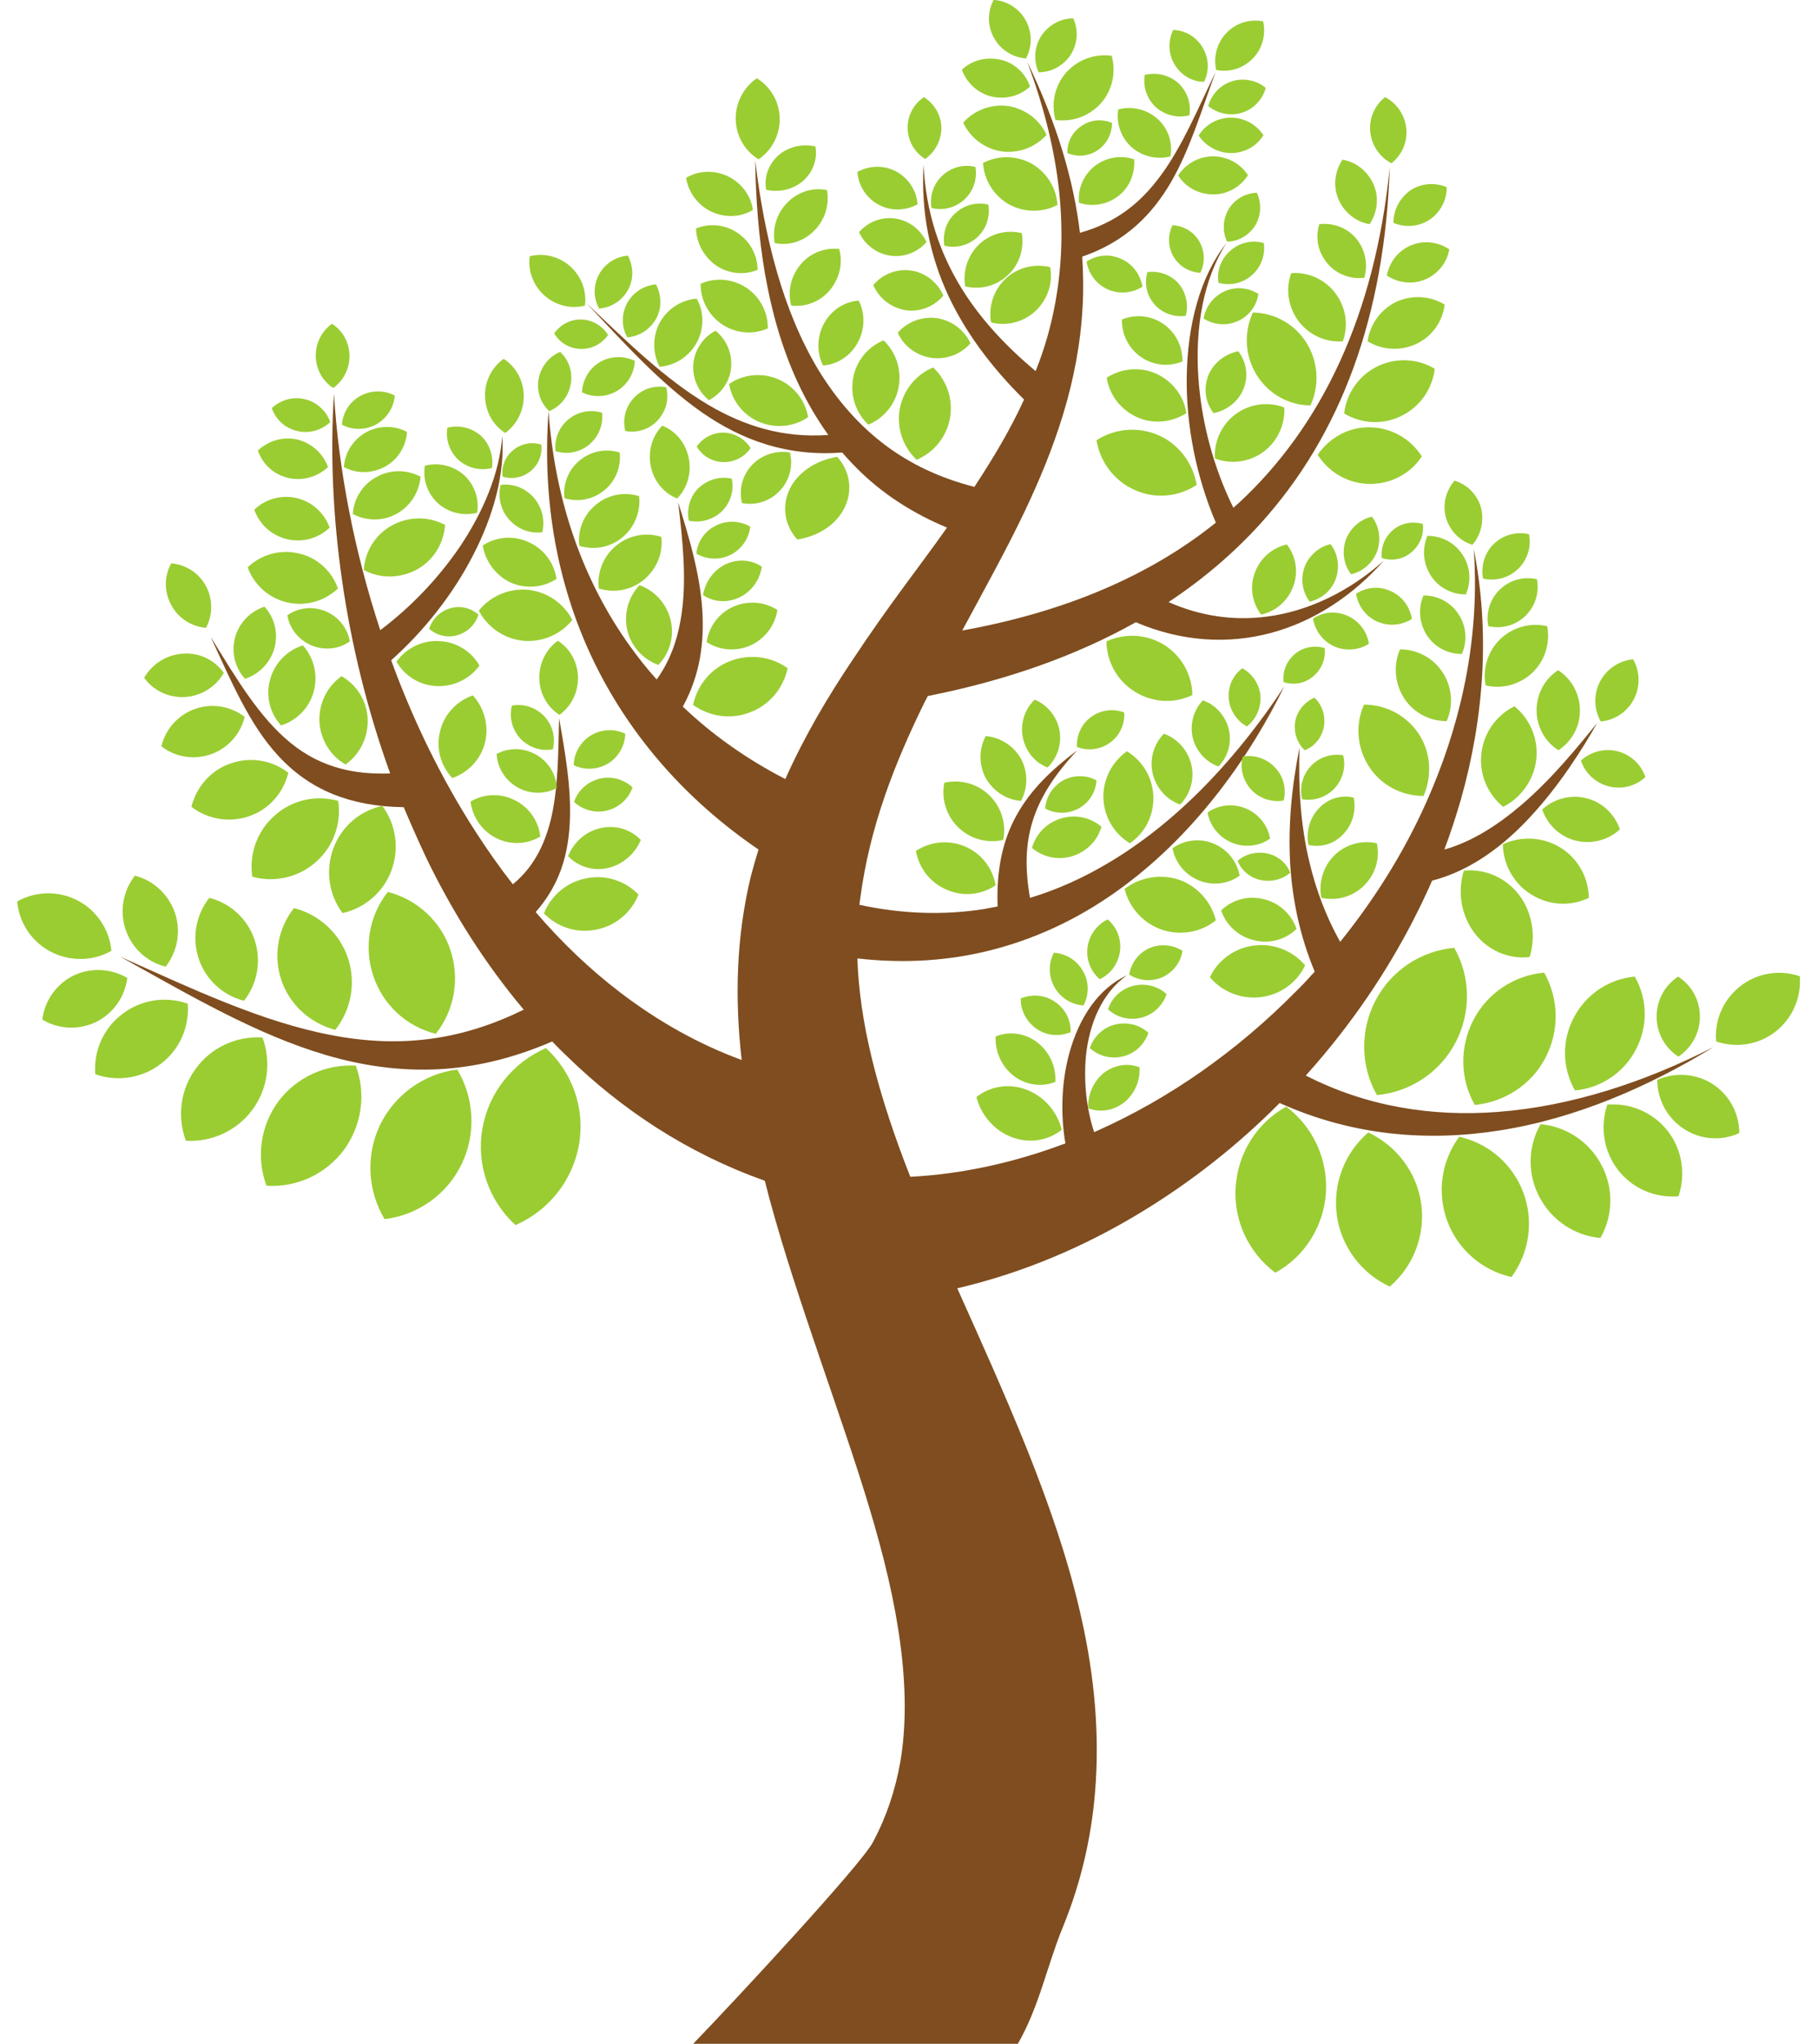 <?xml version="1.0" encoding="utf-8"?>
<!-- Generator: Adobe Illustrator 27.1.1, SVG Export Plug-In . SVG Version: 6.00 Build 0)  -->
<svg version="1.1"
	 id="svg2" xmlns:dc="http://purl.org/dc/elements/1.1/" xmlns:inkscape="http://www.inkscape.org/namespaces/inkscape" xmlns:cc="http://creativecommons.org/ns#" xmlns:sodipodi="http://sodipodi.sourceforge.net/DTD/sodipodi-0.dtd" xmlns:rdf="http://www.w3.org/1999/02/22-rdf-syntax-ns#" xmlns:svg="http://www.w3.org/2000/svg"
	 xmlns="http://www.w3.org/2000/svg" xmlns:xlink="http://www.w3.org/1999/xlink" x="0px" y="0px" viewBox="0 0 549.8 617.7"
	 style="enable-background:new 0 0 549.8 617.7;" xml:space="preserve">
<style type="text/css">
	.st0{fill:#7F4D1F;}
	.st1{fill:#9ACD32;}
</style>
<sodipodi:namedview  bordercolor="#666666" borderopacity="1.0" id="base" inkscape:current-layer="layer1" inkscape:cx="372.04724" inkscape:cy="526.1811" inkscape:document-units="px" inkscape:pageopacity="0.0" inkscape:pageshadow="2" inkscape:window-height="968" inkscape:window-maximized="1" inkscape:window-width="1280" inkscape:window-x="-4" inkscape:window-y="-4" inkscape:zoom="0.72883651" pagecolor="#ffffff" showgrid="false" showguides="false">
	</sodipodi:namedview>
<defs>
	
		<inkscape:path-effect  cusp_linecap_type="round" effect="powerstroke" end_linecap_type="zerowidth" id="path-effect6525" interpolator_beta="0.2" interpolator_type="Linear" is_visible="true" linejoin_type="round" miter_limit="4" offset_points="0,6.357" sort_points="true" start_linecap_type="zerowidth">
		</inkscape:path-effect>
	
		<inkscape:path-effect  cusp_linecap_type="round" effect="powerstroke" end_linecap_type="zerowidth" id="path-effect6521" interpolator_beta="0.2" interpolator_type="Linear" is_visible="true" linejoin_type="round" miter_limit="4" offset_points="0.011,7.255" sort_points="true" start_linecap_type="zerowidth">
		</inkscape:path-effect>
	
		<inkscape:path-effect  cusp_linecap_type="round" effect="powerstroke" end_linecap_type="zerowidth" id="path-effect6516" interpolator_beta="0.2" interpolator_type="Linear" is_visible="true" linejoin_type="round" miter_limit="4" offset_points="0,6.568" sort_points="true" start_linecap_type="zerowidth">
		</inkscape:path-effect>
	
		<inkscape:path-effect  cusp_linecap_type="round" effect="powerstroke" end_linecap_type="zerowidth" id="path-effect6512" interpolator_beta="0.2" interpolator_type="Linear" is_visible="true" linejoin_type="round" miter_limit="4" offset_points="0,-7.564" sort_points="true" start_linecap_type="zerowidth">
		</inkscape:path-effect>
	
		<inkscape:path-effect  cusp_linecap_type="round" effect="powerstroke" end_linecap_type="zerowidth" id="path-effect5985" interpolator_beta="0.2" interpolator_type="Linear" is_visible="true" linejoin_type="round" miter_limit="4" offset_points="0,5.471" sort_points="true" start_linecap_type="zerowidth">
		</inkscape:path-effect>
	
		<inkscape:path-effect  cusp_linecap_type="round" effect="powerstroke" end_linecap_type="zerowidth" id="path-effect3478" interpolator_beta="0.2" interpolator_type="Linear" is_visible="true" linejoin_type="round" miter_limit="4" offset_points="0,5.907" sort_points="true" start_linecap_type="zerowidth">
		</inkscape:path-effect>
	
		<inkscape:path-effect  cusp_linecap_type="round" effect="powerstroke" end_linecap_type="zerowidth" id="path-effect3474" interpolator_beta="0.2" interpolator_type="Linear" is_visible="true" linejoin_type="round" miter_limit="4" offset_points="0,-6.778" sort_points="true" start_linecap_type="zerowidth">
		</inkscape:path-effect>
	
		<inkscape:path-effect  cusp_linecap_type="round" effect="powerstroke" end_linecap_type="zerowidth" id="path-effect3470" interpolator_beta="0.2" interpolator_type="Linear" is_visible="true" linejoin_type="round" miter_limit="4" offset_points="0,5.471" sort_points="true" start_linecap_type="zerowidth">
		</inkscape:path-effect>
	
		<inkscape:path-effect  cusp_linecap_type="round" effect="powerstroke" end_linecap_type="zerowidth" id="path-effect3466" interpolator_beta="0.2" interpolator_type="Linear" is_visible="true" linejoin_type="round" miter_limit="4" offset_points="0,-7.379" sort_points="true" start_linecap_type="zerowidth">
		</inkscape:path-effect>
	
		<inkscape:path-effect  cusp_linecap_type="round" effect="powerstroke" end_linecap_type="zerowidth" id="path-effect3462" interpolator_beta="0.2" interpolator_type="Linear" is_visible="true" linejoin_type="round" miter_limit="4" offset_points="0.021,-6.367" sort_points="true" start_linecap_type="zerowidth">
		</inkscape:path-effect>
	
		<inkscape:path-effect  cusp_linecap_type="round" effect="powerstroke" end_linecap_type="zerowidth" id="path-effect3458" interpolator_beta="0.2" interpolator_type="Linear" is_visible="true" linejoin_type="round" miter_limit="4" offset_points="0.005,-3.678" sort_points="true" start_linecap_type="zerowidth">
		</inkscape:path-effect>
	
		<inkscape:path-effect  cusp_linecap_type="round" effect="powerstroke" end_linecap_type="zerowidth" id="path-effect3454" interpolator_beta="0.2" interpolator_type="Linear" is_visible="true" linejoin_type="round" miter_limit="4" offset_points="0,4.583" sort_points="true" start_linecap_type="zerowidth">
		</inkscape:path-effect>
	
		<inkscape:path-effect  cusp_linecap_type="round" effect="powerstroke" end_linecap_type="zerowidth" id="path-effect3450" interpolator_beta="0.2" interpolator_type="Linear" is_visible="true" linejoin_type="round" miter_limit="4" offset_points="0.012,5.744" sort_points="true" start_linecap_type="zerowidth">
		</inkscape:path-effect>
	
		<inkscape:path-effect  cusp_linecap_type="round" effect="powerstroke" end_linecap_type="zerowidth" id="path-effect3446" interpolator_beta="0.2" interpolator_type="Linear" is_visible="true" linejoin_type="round" miter_limit="4" offset_points="0,-4.375" sort_points="true" start_linecap_type="zerowidth">
		</inkscape:path-effect>
	
		<inkscape:path-effect  cusp_linecap_type="round" effect="powerstroke" end_linecap_type="zerowidth" id="path-effect3442" interpolator_beta="0.2" interpolator_type="Linear" is_visible="true" linejoin_type="round" miter_limit="4" offset_points="0,7.795" sort_points="true" start_linecap_type="zerowidth">
		</inkscape:path-effect>
	
		<inkscape:path-effect  cusp_linecap_type="round" effect="powerstroke" end_linecap_type="zerowidth" id="path-effect3438" interpolator_beta="0.2" interpolator_type="Linear" is_visible="true" linejoin_type="round" miter_limit="4" offset_points="0,7.066" sort_points="true" start_linecap_type="zerowidth">
		</inkscape:path-effect>
	
		<inkscape:path-effect  cusp_linecap_type="round" effect="powerstroke" end_linecap_type="zerowidth" id="path-effect3434" interpolator_beta="0.2" interpolator_type="Linear" is_visible="true" linejoin_type="round" miter_limit="4" offset_points="0,14.854" sort_points="true" start_linecap_type="zerowidth">
		</inkscape:path-effect>
	
		<inkscape:path-effect  cusp_linecap_type="round" effect="powerstroke" end_linecap_type="zerowidth" id="path-effect3430" interpolator_beta="0.2" interpolator_type="Linear" is_visible="true" linejoin_type="round" miter_limit="4" offset_points="0,-10.509" sort_points="true" start_linecap_type="zerowidth">
		</inkscape:path-effect>
	
		<inkscape:path-effect  cusp_linecap_type="round" effect="powerstroke" end_linecap_type="zerowidth" id="path-effect3426" interpolator_beta="0.2" interpolator_type="Linear" is_visible="true" linejoin_type="round" miter_limit="4" offset_points="0,-9.122" sort_points="true" start_linecap_type="zerowidth">
		</inkscape:path-effect>
	
		<inkscape:path-effect  cusp_linecap_type="round" effect="powerstroke" end_linecap_type="zerowidth" id="path-effect3422" interpolator_beta="0.2" interpolator_type="Linear" is_visible="true" linejoin_type="round" miter_limit="4" offset_points="0,11.359" sort_points="true" start_linecap_type="zerowidth">
		</inkscape:path-effect>
	
		<inkscape:path-effect  cusp_linecap_type="round" effect="powerstroke" end_linecap_type="zerowidth" id="path-effect3418" interpolator_beta="0.2" interpolator_type="Linear" is_visible="true" linejoin_type="round" miter_limit="4" offset_points="0.011,20.783" sort_points="true" start_linecap_type="zerowidth">
		</inkscape:path-effect>
	
		<inkscape:path-effect  cusp_linecap_type="round" effect="powerstroke" end_linecap_type="zerowidth" id="path-effect3414" interpolator_beta="0.2" interpolator_type="Linear" is_visible="true" linejoin_type="round" miter_limit="4" offset_points="0,-23.166" sort_points="true" start_linecap_type="zerowidth">
		</inkscape:path-effect>
	
		<inkscape:path-effect  cusp_linecap_type="round" effect="powerstroke" end_linecap_type="zerowidth" id="path-effect3410" interpolator_beta="0.2" interpolator_type="Linear" is_visible="true" linejoin_type="round" miter_limit="4" offset_points="0.047,41.512" sort_points="true" start_linecap_type="zerowidth">
		</inkscape:path-effect>
	
		<inkscape:path-effect  cusp_linecap_type="round" effect="powerstroke" end_linecap_type="zerowidth" id="path-effect3406" interpolator_beta="0.2" interpolator_type="Linear" is_visible="true" linejoin_type="round" miter_limit="4" offset_points="0,5.907" sort_points="true" start_linecap_type="zerowidth">
		</inkscape:path-effect>
	
		<inkscape:path-effect  cusp_linecap_type="round" effect="powerstroke" end_linecap_type="zerowidth" id="path-effect3402" interpolator_beta="0.2" interpolator_type="Linear" is_visible="true" linejoin_type="round" miter_limit="4" offset_points="0,-6.778" sort_points="true" start_linecap_type="zerowidth">
		</inkscape:path-effect>
	
		<inkscape:path-effect  cusp_linecap_type="round" effect="powerstroke" end_linecap_type="zerowidth" id="path-effect3398" interpolator_beta="0.2" interpolator_type="Linear" is_visible="true" linejoin_type="round" miter_limit="4" offset_points="0,5.471" sort_points="true" start_linecap_type="zerowidth">
		</inkscape:path-effect>
	
		<inkscape:path-effect  cusp_linecap_type="round" effect="powerstroke" end_linecap_type="zerowidth" id="path-effect3394" interpolator_beta="0.2" interpolator_type="Linear" is_visible="true" linejoin_type="round" miter_limit="4" offset_points="0,-7.379" sort_points="true" start_linecap_type="zerowidth">
		</inkscape:path-effect>
	
		<inkscape:path-effect  cusp_linecap_type="round" effect="powerstroke" end_linecap_type="zerowidth" id="path-effect3390" interpolator_beta="0.2" interpolator_type="Linear" is_visible="true" linejoin_type="round" miter_limit="4" offset_points="0.021,-6.367" sort_points="true" start_linecap_type="zerowidth">
		</inkscape:path-effect>
	
		<inkscape:path-effect  cusp_linecap_type="round" effect="powerstroke" end_linecap_type="zerowidth" id="path-effect3386" interpolator_beta="0.2" interpolator_type="Linear" is_visible="true" linejoin_type="round" miter_limit="4" offset_points="0.005,-3.678" sort_points="true" start_linecap_type="zerowidth">
		</inkscape:path-effect>
	
		<inkscape:path-effect  cusp_linecap_type="round" effect="powerstroke" end_linecap_type="zerowidth" id="path-effect3382" interpolator_beta="0.2" interpolator_type="Linear" is_visible="true" linejoin_type="round" miter_limit="4" offset_points="0,4.583" sort_points="true" start_linecap_type="zerowidth">
		</inkscape:path-effect>
	
		<inkscape:path-effect  cusp_linecap_type="round" effect="powerstroke" end_linecap_type="zerowidth" id="path-effect3378" interpolator_beta="0.2" interpolator_type="Linear" is_visible="true" linejoin_type="round" miter_limit="4" offset_points="0.012,5.744" sort_points="true" start_linecap_type="zerowidth">
		</inkscape:path-effect>
	
		<inkscape:path-effect  cusp_linecap_type="round" effect="powerstroke" end_linecap_type="zerowidth" id="path-effect3374" interpolator_beta="0.2" interpolator_type="Linear" is_visible="true" linejoin_type="round" miter_limit="4" offset_points="0,-4.375" sort_points="true" start_linecap_type="zerowidth">
		</inkscape:path-effect>
	
		<inkscape:path-effect  cusp_linecap_type="round" effect="powerstroke" end_linecap_type="zerowidth" id="path-effect3370" interpolator_beta="0.2" interpolator_type="Linear" is_visible="true" linejoin_type="round" miter_limit="4" offset_points="0,7.795" sort_points="true" start_linecap_type="zerowidth">
		</inkscape:path-effect>
	
		<inkscape:path-effect  cusp_linecap_type="round" effect="powerstroke" end_linecap_type="zerowidth" id="path-effect3366" interpolator_beta="0.2" interpolator_type="Linear" is_visible="true" linejoin_type="round" miter_limit="4" offset_points="0,7.066" sort_points="true" start_linecap_type="zerowidth">
		</inkscape:path-effect>
	
		<inkscape:path-effect  cusp_linecap_type="round" effect="powerstroke" end_linecap_type="zerowidth" id="path-effect3362" interpolator_beta="0.2" interpolator_type="Linear" is_visible="true" linejoin_type="round" miter_limit="4" offset_points="0,14.854" sort_points="true" start_linecap_type="zerowidth">
		</inkscape:path-effect>
	
		<inkscape:path-effect  cusp_linecap_type="round" effect="powerstroke" end_linecap_type="zerowidth" id="path-effect3358" interpolator_beta="0.2" interpolator_type="Linear" is_visible="true" linejoin_type="round" miter_limit="4" offset_points="0,-10.509" sort_points="true" start_linecap_type="zerowidth">
		</inkscape:path-effect>
	
		<inkscape:path-effect  cusp_linecap_type="round" effect="powerstroke" end_linecap_type="zerowidth" id="path-effect3354" interpolator_beta="0.2" interpolator_type="Linear" is_visible="true" linejoin_type="round" miter_limit="4" offset_points="0,-9.122" sort_points="true" start_linecap_type="zerowidth">
		</inkscape:path-effect>
	
		<inkscape:path-effect  cusp_linecap_type="round" effect="powerstroke" end_linecap_type="zerowidth" id="path-effect3350" interpolator_beta="0.2" interpolator_type="Linear" is_visible="true" linejoin_type="round" miter_limit="4" offset_points="0,11.359" sort_points="true" start_linecap_type="zerowidth">
		</inkscape:path-effect>
	
		<inkscape:path-effect  cusp_linecap_type="round" effect="powerstroke" end_linecap_type="zerowidth" id="path-effect3346" interpolator_beta="0.2" interpolator_type="Linear" is_visible="true" linejoin_type="round" miter_limit="4" offset_points="0.011,20.783" sort_points="true" start_linecap_type="zerowidth">
		</inkscape:path-effect>
	
		<inkscape:path-effect  cusp_linecap_type="round" effect="powerstroke" end_linecap_type="zerowidth" id="path-effect3342" interpolator_beta="0.2" interpolator_type="Linear" is_visible="true" linejoin_type="round" miter_limit="4" offset_points="0,-23.166" sort_points="true" start_linecap_type="zerowidth">
		</inkscape:path-effect>
	
		<inkscape:path-effect  cusp_linecap_type="round" effect="powerstroke" end_linecap_type="zerowidth" id="path-effect3338" interpolator_beta="0.2" interpolator_type="Linear" is_visible="true" linejoin_type="round" miter_limit="4" offset_points="0.047,41.512" sort_points="true" start_linecap_type="zerowidth">
		</inkscape:path-effect>
</defs>
<g id="layer1" inkscape:groupmode="layer" inkscape:label="Camada 1">
	<g id="g11491" transform="translate(22.995,0.056)">
		<path id="path3336" inkscape:connector-curvature="0" class="st0" d="M287.6,18.5c10.9,29,12.3,52.7,8.5,73.2
			c-1.3,7.1-3.3,13.9-5.9,20.4c-9.1-7.6-16.7-15.8-22.4-25c-6.6-10.7-10.8-23-11.5-37.4c-0.8,14.4,1.9,27.5,7.5,39.6
			c5.3,11.3,13.1,21.7,22.9,31.4c-4.1,9-9.2,17.5-14.7,25.9c-0.1,0.2-0.2,0.3-0.3,0.5c-10.5-2.7-19.3-6.9-26.8-12.5
			c-8.2-6.1-14.8-13.8-20.3-22.7c-10.9-18-16.5-40.6-19.2-63.5c0.3,22.8,3.4,46.7,12.8,67c2.6,5.6,5.7,11,9.3,16
			c-13.7,1-25.4-2.7-36.3-9.1c-13-7.7-24.6-19.1-36.8-30.7c11.4,12.1,22.5,24.4,35.2,33.2c11.8,8.1,25.3,13.2,42.1,11.9
			c1.9,2.2,4,4.4,6.1,6.4c7,6.6,15.5,12.1,25.6,16.3c-9.2,13-17.1,22.7-28.5,39.9c-7.4,11-14.5,22.9-20.4,36.1
			c-11.6-6-22-13.3-31-21.9c5.3-9.6,6.5-19.6,5.9-29.1c-0.7-11-4-22.1-7.3-32.6c1.3,11.1,2.5,22.1,1.2,32.4c-1,8-3.3,15-7.7,21.1
			c-2.9-3.2-5.6-6.6-8.1-10.1c-14-19.5-22.7-43.6-24.6-71c-2,27.3,2.7,53.6,14.4,77.1c10.7,21.4,27.1,40.4,49.1,55.4
			c-0.8,2.6-1.6,5.3-2.3,8c-4.5,18.5-4.9,37.1-2.8,55.6c-13.1-4.8-25.3-11.7-36.6-20.3c-9.2-7-17.8-15.2-25.7-24.4
			c3-3.4,5.3-7.1,6.9-10.9c2.2-5.2,3.1-10.5,3.4-15.8c0.6-10.7-1.5-22-3.2-31.9c-0.3,10.4-0.2,21.3-2.6,31
			c-1.2,4.7-2.9,8.9-5.4,12.6c-1.6,2.4-3.6,4.6-6,6.6c-4-5.1-7.8-10.5-11.4-16.1c-10.3-16-18.8-33.5-25.4-51.6
			c10.1-9,18.8-20.1,24.8-31.8c6.2-12,9.6-24.6,8.8-36c-0.8,11.2-5.7,22.9-12.9,33.6c-6.5,9.5-14.8,18.2-24,25.1
			c-7.8-23.7-12.6-48.3-14-71.5c-2.3,35.8,3.2,76.7,17,114.8c-5.6,0.2-10.5-0.3-14.7-1.4c-5.9-1.5-11-4.2-15.5-7.9
			c-9.3-7.6-16.1-19-24.1-32c6.2,13.4,11.7,26.5,20.4,35.9c4.4,4.8,9.8,8.9,16.7,11.7c6,2.4,13,3.8,21.3,3.9
			c2.2,5.2,4.5,10.4,6.9,15.5c7.9,16.3,17.7,31.8,29.4,45.7c-9.2,4.5-18.1,7.3-26.8,8.6c-10.5,1.6-20.9,1.1-31.3-0.9
			c-21.1-4-41.7-13.8-63.9-23.7c20.9,11.6,41.2,23.6,62.5,29.8c10.7,3.1,21.9,4.8,33.7,4.2c11-0.6,22.4-3.2,34.4-8.4
			c1.4,1.5,2.9,3,4.4,4.4c16.6,16.2,36.5,29.4,59.9,37.7c0.6,2.2,1.1,4.4,1.7,6.5c8.1,29.7,21.9,65.6,29.9,92.3
			c4.4,14.6,7.7,28.3,9.4,41.3c1.7,13,1.8,24.7,0,35.4c-1.5,8.6-4.2,16.7-8.3,24.4c-3.6,6.8-40.8,46.9-54.9,61.5h98.4
			c6.7-11.4,9-23.7,13.8-35.5c6.1-14.8,9.2-29.6,10.1-44.3c1.1-17.9-1-35.3-4.9-51.8c-3.8-16.4-9.5-32.5-15.6-47.9
			c-7.4-18.4-14.5-34-21.4-49.4c19.7-4.6,38.3-12.5,55.3-22.8c15.4-9.3,29.6-20.5,42.2-33.2c22.2,10,44.9,11.7,66.5,8.3
			c23-3.6,45.1-13.2,64.7-25.2c-20.6,10.5-42.9,17.9-65.3,19.6c-19.9,1.5-39.6-1.6-58-11c3.7-4.1,7.3-8.4,10.7-12.8
			c11.1-14.3,20.4-29.9,27.5-46.1c12-3.1,22-10.9,29.9-19.5c8.7-9.4,15.5-20.2,20-28.1c-5.9,7.2-13.6,16.8-23.1,24.9
			c-7.2,6.1-14.9,11-23.1,13.3c1.9-5,3.5-10,5-15.1c7.1-25.1,8.8-50.9,3.9-75.7c1.8,25.2-3.1,49.9-12.7,72.7
			c-6.9,16.5-16.4,32-27.7,46c-4.3-7.7-7.3-15.7-9.3-24.1c-2.6-10.8-3.4-22.3-3-34.6c-2.4,12-3.5,23.8-2.8,35.4
			c0.7,10.8,2.9,21.5,7.4,32.3c-2,2.2-3.9,4.3-6,6.3c-17.5,17.7-38,32.1-59.8,41.8c-0.3,0.1-0.6,0.3-0.9,0.4
			c-2.3-6.9-3.2-15.1-2.5-22.9c1-9.7,4.7-19,12.4-24.5c-8.8,4.1-14.5,13-17.4,23.5c-2.4,8.7-2.7,18.5-1.2,27.3
			c-15.4,5.8-31.2,9.3-46.9,10.1c-0.7-1.9-1.5-3.8-2.2-5.7c-7.9-21.2-13.2-41.2-13.8-60.3c14.8,1.7,28.4,0.6,40.8-2.6
			c15.1-3.9,28.3-10.7,39.7-19.2c22.7-16.8,38.7-40.2,48.6-60.4c-12.5,19-30.3,39.8-53.3,53.4c-7.4,4.4-15.3,8-23.6,10.5
			c-1.6-9-1.3-16.3,0.7-22.9c2.3-7.6,6.8-14.4,13.6-21.7c-7.8,5.9-14.1,11.9-18.4,19.7c-4.1,7.4-6.1,16.2-5.7,27.5
			c-1.4,0.3-2.8,0.5-4.2,0.8c-11.6,1.8-24.2,1.6-37.6-1.3c0.1-0.7,0.2-1.5,0.3-2.2c2.8-21.1,10.1-40.1,19.5-59.2
			c0.3-0.5,0.6-1.1,0.9-1.7c23.7-4.7,44.7-12.1,62.9-22.3c14.1,6,28,6.6,40.6,3.3c13.3-3.5,25.1-11.4,34.4-21.9
			c-10.6,9.4-22.9,15.3-35.4,16.9c-9.9,1.3-20-0.1-29.7-4.4c10.3-6.8,19.6-14.7,27.7-23.6c24.5-27,37.7-63,39.2-107.8
			c-4.5,44.9-20.7,78.3-45.6,101.4c-0.6,0.5-1.1,1-1.7,1.5c-6-12.1-9.7-26-10.6-39.6c-1-15,1.6-29.6,8.5-40.4
			c-8,10.2-11.8,24.8-12,40.5c-0.2,14.7,2.9,30.2,8.8,44c-20.4,16.4-46.2,27.1-76.7,32.6c6.6-12.2,13.6-24.9,18.7-35.6
			c9.3-19.5,16.5-39.7,17.7-62.2c0.3-5,0.2-10-0.1-15.2c13.4-4.6,21.3-13,26.9-22.6c5.7-9.9,9.2-21.7,13.4-33.1
			c-5.4,11.1-9.9,22.1-16.5,31.1c-6,8.2-13.4,14.3-24.5,17.4C301.7,54.3,296.6,37.2,287.6,18.5L287.6,18.5z"/>
		<path id="path5965" inkscape:connector-curvature="0" class="st1" d="M390.8,342.2c-7.2,6.2-10.8,15.6-9.5,25.1
			c1.3,9.4,7.4,17.5,16,21.5c7.2-6.2,10.8-15.6,9.5-25.1C405.5,354.4,399.5,346.3,390.8,342.2z"/>
		<path id="path5967" inkscape:connector-curvature="0" class="st1" d="M418.3,343.5c-5.4,7.3-6.8,16.9-3.6,25.5
			c3.2,8.6,10.5,14.9,19.4,16.9c5.4-7.3,6.8-16.9,3.6-25.5C434.5,351.8,427.2,345.5,418.3,343.5z"/>
		<path id="path5969" inkscape:connector-curvature="0" class="st1" d="M442.9,339.7c-3.9,6.8-4,15.2-0.3,22.1
			c3.7,7,10.6,11.6,18.4,12.3c3.9-6.8,4-15.2,0.3-22.1C457.7,345.1,450.7,340.4,442.9,339.7L442.9,339.7z"/>
		<path id="path5971" inkscape:connector-curvature="0" class="st1" d="M463.1,333.8c-2.3,6.7-1.1,14.1,3.2,19.7
			c4.3,5.6,11.2,8.6,18.3,8c2.3-6.7,1.1-14.1-3.2-19.7C477,336.2,470.1,333.2,463.1,333.8L463.1,333.8z"/>
		<path id="path5973" inkscape:connector-curvature="0" class="st1" d="M521.3,295c-6.1-2.1-12.9-1-18,3c-5.1,4-7.9,10.3-7.3,16.7
			c6.1,2.1,12.9,1,18-3C519.1,307.7,521.8,301.4,521.3,295L521.3,295z"/>
		<path id="path5975" inkscape:connector-curvature="0" class="st1" d="M393.4,330.9c-5-8.8-5.1-19.6-0.4-28.6
			c4.7-9,13.7-15,23.8-15.9c5,8.8,5.1,19.6,0.4,28.6C412.5,324,403.5,330,393.4,330.9z"/>
		<path id="path5977" inkscape:connector-curvature="0" class="st1" d="M423,333.9c-4.5-8-4.6-17.6-0.4-25.7
			c4.2-8.1,12.3-13.5,21.4-14.3c4.5,8,4.6,17.6,0.4,25.7C440.2,327.7,432.1,333,423,333.9z"/>
		<path id="path5979" inkscape:connector-curvature="0" class="st1" d="M453.3,329.5c-3.9-6.8-4-15.2-0.3-22.1
			c3.7-7,10.6-11.6,18.4-12.3c3.9,6.8,4,15.2,0.3,22.1C468.1,324.1,461.2,328.8,453.3,329.5z"/>
		<path id="path5981" inkscape:connector-curvature="0" class="st1" d="M461.1,218c-2.1-3.7-2.2-8.3-0.2-12.1c2-3.8,5.8-6.3,10-6.7
			c2.1,3.7,2.2,8.3,0.2,12.1C469.1,215.1,465.4,217.6,461.1,218L461.1,218z"/>
		<path id="path6484" inkscape:connector-curvature="0" class="st1" d="M431.5,255.1c0.1,6.2,3.3,11.9,8.6,15.2
			c5.3,3.3,11.8,3.7,17.4,1c-0.1-6.2-3.3-11.9-8.6-15.2C443.7,252.9,437.1,252.5,431.5,255.1z"/>
		<path id="path6486" inkscape:connector-curvature="0" class="st1" d="M443.4,244.6c1.6,4.6,5.3,8.2,10.1,9.4
			c4.7,1.2,9.8-0.1,13.4-3.4c-1.6-4.6-5.3-8.2-10.1-9.4C452,240,447,241.3,443.4,244.6L443.4,244.6z"/>
		<path id="path6488" inkscape:connector-curvature="0" class="st1" d="M455.1,229.8c1.3,3.9,4.5,6.8,8.4,7.8c3.9,1,8.1,0,11.1-2.8
			c-1.3-3.9-4.5-6.8-8.4-7.8C462.3,226,458.1,227.1,455.1,229.8L455.1,229.8z"/>
		<path id="path6490" inkscape:connector-curvature="0" class="st1" d="M431.6,243.8c-4.8-3.9-7.3-10-6.6-16.1
			c0.7-6.2,4.4-11.5,10-14.3c4.8,3.9,7.3,10,6.6,16.1C440.9,235.6,437.1,241,431.6,243.8L431.6,243.8z"/>
		<path id="path6492" inkscape:connector-curvature="0" class="st1" d="M448.3,226.7c-4.1-2.6-6.6-7.2-6.6-12.1
			c0-4.9,2.4-9.4,6.5-12.1c4.1,2.6,6.6,7.2,6.6,12.1C454.9,219.4,452.4,224,448.3,226.7z"/>
		<path id="path6494" inkscape:connector-curvature="0" class="st1" d="M422.3,164.6c-3.9-1.2-6.9-4.3-8-8.2
			c-1.1-3.9-0.1-8.1,2.6-11.2c3.9,1.2,6.9,4.3,8,8.2C425.9,157.3,424.9,161.6,422.3,164.6L422.3,164.6z"/>
		<path id="path6496" inkscape:connector-curvature="0" class="st1" d="M407.5,240.5c-6.7,0-12.9-3.3-16.5-8.9
			c-3.6-5.6-4.2-12.6-1.5-18.7c6.7,0,12.9,3.3,16.6,8.9C409.7,227.3,410.2,234.4,407.5,240.5z"/>
		<path id="path6498" inkscape:connector-curvature="0" class="st1" d="M414.5,217.9c-5.2,0-10.1-2.6-12.9-7
			c-2.8-4.4-3.3-9.9-1.2-14.7c5.2,0,10.1,2.6,12.9,7C416.2,207.6,416.6,213.2,414.5,217.9z"/>
		<path id="path6500" inkscape:connector-curvature="0" class="st1" d="M419.1,197.6c-4.3,0-8.3-2.1-10.6-5.7c-2.3-3.6-2.7-8.1-1-12
			c4.3,0,8.3,2.1,10.6,5.7C420.5,189.2,420.8,193.7,419.1,197.6z"/>
		<path id="path6502" inkscape:connector-curvature="0" class="st1" d="M420.3,179.6c-4.3,0-8.3-2.1-10.6-5.7c-2.3-3.6-2.7-8.1-1-12
			c4.3,0,8.3,2.1,10.6,5.7C421.7,171.2,422,175.7,420.3,179.6z"/>
		<path id="path6504" inkscape:connector-curvature="0" class="st1" d="M426.3,207.1c5.1,1.2,10.4-0.3,14.2-3.9
			c3.7-3.6,5.4-8.9,4.4-14c-5.1-1.2-10.4,0.3-14.2,3.9C427,196.7,425.3,202,426.3,207.1z"/>
		<path id="path6506" inkscape:connector-curvature="0" class="st1" d="M427.1,189.2c4,0.9,8.2-0.2,11.2-3.1c3-2.9,4.3-7.1,3.5-11.1
			c-4-0.9-8.2,0.2-11.2,3.1C427.6,181,426.3,185.2,427.1,189.2L427.1,189.2z"/>
		<path id="path6508" inkscape:connector-curvature="0" class="st1" d="M425.5,174.8c3.8,0.9,7.8-0.2,10.6-2.9
			c2.8-2.7,4.1-6.7,3.3-10.5c-3.8-0.9-7.8,0.2-10.6,2.9C426,167,424.8,170.9,425.5,174.8L425.5,174.8z"/>
		<path id="path6050" inkscape:connector-curvature="0" class="st1" d="M115.3,323.2c5.2,8.7,5.7,19.5,1.3,28.6
			c-4.4,9.1-13.2,15.4-23.3,16.6c-5.2-8.7-5.7-19.5-1.3-28.6C96.5,330.7,105.3,324.4,115.3,323.2z"/>
		<path id="path6052" inkscape:connector-curvature="0" class="st1" d="M84.6,322c3.2,8.6,1.8,18.1-3.6,25.5
			c-5.5,7.3-14.2,11.4-23.4,10.8c-3.2-8.6-1.8-18.1,3.6-25.5C66.7,325.5,75.5,321.5,84.6,322z"/>
		<path id="path6054" inkscape:connector-curvature="0" class="st1" d="M56.4,313.5c2.7,7.4,1.6,15.6-3.1,21.9
			c-4.7,6.3-12.3,9.8-20.1,9.3c-2.7-7.4-1.6-15.6,3.1-21.9C40.9,316.5,48.5,313,56.4,313.5L56.4,313.5z"/>
		<path id="path6056" inkscape:connector-curvature="0" class="st1" d="M33.8,303.3c0.5,7.1-2.5,13.9-8.2,18.2
			c-5.6,4.3-13.1,5.5-19.8,3.1c-0.5-7.1,2.5-13.9,8.2-18.2C19.6,302.1,27.1,300.9,33.8,303.3z"/>
		<path id="path6058" inkscape:connector-curvature="0" class="st1" d="M-17.8,272.4c5.6-3.2,12.5-3.3,18.3-0.3
			c5.7,3,9.6,8.7,10.2,15.2c-5.6,3.2-12.5,3.3-18.3,0.3C-13.4,284.6-17.2,278.9-17.8,272.4L-17.8,272.4z"/>
		<path id="path6062" inkscape:connector-curvature="0" class="st1" d="M108.8,312.4c5.7-7.2,7.3-16.7,4.4-25.4
			c-2.9-8.7-10.1-15.2-18.9-17.5c-5.7,7.2-7.3,16.7-4.4,25.4C92.8,303.6,99.9,310.2,108.8,312.4L108.8,312.4z"/>
		<path id="path6064" inkscape:connector-curvature="0" class="st1" d="M78.4,311.2c4.9-6.2,6.3-14.4,3.8-21.8
			c-2.5-7.4-8.7-13.1-16.3-15c-4.9,6.2-6.3,14.4-3.8,21.8C64.6,303.6,70.8,309.2,78.4,311.2z"/>
		<path id="path6066" inkscape:connector-curvature="0" class="st1" d="M50.8,302.4c4.1-5.2,5.3-12.1,3.2-18.4
			c-2.1-6.3-7.3-11.1-13.7-12.7c-4.1,5.2-5.3,12.1-3.2,18.4C39.2,296,44.4,300.8,50.8,302.4z"/>
		<path id="path6068" inkscape:connector-curvature="0" class="st1" d="M27.1,292.1c3.6-4.6,4.7-10.7,2.8-16.3
			c-1.9-5.5-6.5-9.8-12.1-11.2c-3.6,4.6-4.7,10.7-2.8,16.3C16.9,286.5,21.4,290.7,27.1,292.1L27.1,292.1z"/>
		<path id="path6070" inkscape:connector-curvature="0" class="st1" d="M15.5,295.5c-0.7,5.7-4.2,10.7-9.4,13.3
			c-5.2,2.5-11.3,2.3-16.3-0.7c0.7-5.7,4.2-10.7,9.4-13.3C4.4,292.3,10.5,292.6,15.5,295.5L15.5,295.5z"/>
		<path id="path3529" inkscape:connector-curvature="0" class="st1" d="M79.3,242c1,6.9-1.5,13.9-6.8,18.5
			c-5.2,4.6-12.5,6.3-19.2,4.4c-1-6.9,1.5-13.9,6.8-18.5C65.3,241.7,72.6,240.1,79.3,242z"/>
		<path id="path3531" inkscape:connector-curvature="0" class="st1" d="M64.2,233.5c-1.5,6.1-5.9,11.1-11.8,13.1
			c-5.9,2.1-12.5,1-17.5-2.8c1.5-6.1,5.9-11.1,11.8-13.1C52.6,228.6,59.2,229.6,64.2,233.5z"/>
		<path id="path3533" inkscape:connector-curvature="0" class="st1" d="M51,216.6c-1.3,5.3-5.1,9.5-10.2,11.3
			c-5.1,1.8-10.8,0.9-15-2.4c1.3-5.3,5.1-9.5,10.2-11.3C41,212.4,46.7,213.3,51,216.6z"/>
		<path id="path3535" inkscape:connector-curvature="0" class="st1" d="M44.7,203.3c-2.4,4.2-6.8,7-11.7,7.3
			c-4.9,0.3-9.6-1.9-12.4-5.8c2.4-4.2,6.8-7,11.7-7.3C37.1,197.1,41.8,199.3,44.7,203.3z"/>
		<path id="path3537" inkscape:connector-curvature="0" class="st1" d="M28.8,170.2c4.4,0.4,8.4,2.9,10.5,6.9
			c2.1,3.9,2.1,8.7,0,12.6c-4.4-0.4-8.4-2.9-10.5-6.9C26.6,178.8,26.6,174.1,28.8,170.2L28.8,170.2z"/>
		<path id="path3541" inkscape:connector-curvature="0" class="st1" d="M62,219.2c4.8-1.5,8.6-5.4,9.9-10.3
			c1.3-4.9,0.1-10.1-3.3-13.9c-4.8,1.5-8.6,5.4-9.9,10.3C57.3,210.2,58.6,215.5,62,219.2z"/>
		<path id="path3543" inkscape:connector-curvature="0" class="st1" d="M51.1,205.1c4.3-1.4,7.7-4.9,8.9-9.3c1.2-4.4,0.1-9.1-3-12.5
			c-4.3,1.4-7.7,4.9-8.9,9.3C46.9,197,48,201.7,51.1,205.1z"/>
		<path id="path3549" inkscape:connector-curvature="0" class="st1" d="M383.5,124.9c0.7-6.1,4.5-11.5,10-14.2
			c5.5-2.7,12.1-2.5,17.4,0.7c-0.7,6.1-4.5,11.5-10,14.2C395.4,128.4,388.8,128.1,383.5,124.9z"/>
		<path id="path3551" inkscape:connector-curvature="0" class="st1" d="M397.8,49.3c-3.6-1.9-6-5.5-6.4-9.5c-0.4-4.1,1.3-8,4.5-10.5
			c3.6,1.9,6,5.5,6.4,9.5C402.7,42.8,401,46.8,397.8,49.3L397.8,49.3z"/>
		<path id="path3553" inkscape:connector-curvature="0" class="st1" d="M373.3,122.5c-6.7-0.1-12.8-3.6-16.3-9.3
			c-3.5-5.7-3.9-12.7-1.1-18.8c6.7,0.1,12.8,3.6,16.3,9.3C375.7,109.4,376.1,116.5,373.3,122.5z"/>
		<path id="path3555" inkscape:connector-curvature="0" class="st1" d="M383.1,103.1c-5.2,0.4-10.2-1.9-13.4-6.1
			c-3.1-4.2-4-9.6-2.2-14.5c5.2-0.4,10.2,1.9,13.4,6.1C384,92.8,384.9,98.2,383.1,103.1z"/>
		<path id="path3557" inkscape:connector-curvature="0" class="st1" d="M389.6,83.9c-4.2,0.5-8.5-1.1-11.2-4.4
			c-2.8-3.3-3.7-7.7-2.4-11.8c4.2-0.5,8.5,1.1,11.2,4.4C389.9,75.4,390.8,79.8,389.6,83.9L389.6,83.9z"/>
		<path id="path3559" inkscape:connector-curvature="0" class="st1" d="M391.2,67.7c-4.2-0.7-7.7-3.6-9.4-7.5
			c-1.7-3.9-1.2-8.4,1.2-12c4.2,0.7,7.7,3.6,9.4,7.5C394.1,59.6,393.6,64.1,391.2,67.7L391.2,67.7z"/>
		<path id="path3561" inkscape:connector-curvature="0" class="st1" d="M390.6,103.1c4.4,2.7,10,3,14.7,0.8c4.7-2.2,8-6.7,8.6-11.9
			c-4.4-2.7-10-3-14.7-0.8C394.5,93.5,391.3,98,390.6,103.1L390.6,103.1z"/>
		<path id="path3563" inkscape:connector-curvature="0" class="st1" d="M396.4,83.2c3.4,2.3,7.8,2.8,11.6,1.2c3.8-1.6,6.6-5,7.3-9.1
			c-3.4-2.3-7.8-2.8-11.6-1.2C399.9,75.7,397.2,79.1,396.4,83.2z"/>
		<path id="path3565" inkscape:connector-curvature="0" class="st1" d="M398.4,67.3c3.6,1.5,7.7,1.2,11-1c3.2-2.2,5.2-5.9,5.1-9.8
			c-3.6-1.5-7.7-1.2-11,1C400.3,59.8,398.4,63.4,398.4,67.3z"/>
		<path id="path3567" inkscape:connector-curvature="0" class="st1" d="M394.9,168.6c-0.4-3.2,0.9-6.4,3.4-8.5
			c2.5-2.1,5.9-2.7,9-1.8c0.4,3.2-0.9,6.4-3.4,8.5C401.4,169,398,169.6,394.9,168.6L394.9,168.6z"/>
		<path id="path3571" inkscape:connector-curvature="0" class="st1" d="M335.8,124.8c-0.8-5.3-4.3-9.7-9.1-11.9
			c-4.9-2.2-10.5-1.7-15,1.2c0.8,5.3,4.3,9.7,9.1,11.9C325.7,128.2,331.3,127.7,335.8,124.8z"/>
		<path id="path3573" inkscape:connector-curvature="0" class="st1" d="M348.1,73c3.5-0.1,6.7-2,8.5-4.9c1.8-3,2-6.7,0.5-9.9
			c-3.5,0.1-6.7,2-8.5,4.9C346.8,66.2,346.6,69.9,348.1,73L348.1,73z"/>
		<path id="path3575" inkscape:connector-curvature="0" class="st1" d="M375.5,137.4c3.4,5.4,9.3,8.7,15.6,8.8
			c6.4,0.1,12.4-3,15.9-8.3c-3.4-5.4-9.3-8.7-15.6-8.8C385.1,128.9,379.1,132.1,375.5,137.4L375.5,137.4z"/>
		<path id="path3577" inkscape:connector-curvature="0" class="st1" d="M344.4,138.5c4.9,1.9,10.5,1.1,14.7-2
			c4.2-3.1,6.6-8.2,6.3-13.4c-4.9-1.9-10.5-1.1-14.7,2C346.5,128.2,344.1,133.3,344.4,138.5z"/>
		<path id="path3579" inkscape:connector-curvature="0" class="st1" d="M341,96.2c3.1,2,7,2.3,10.3,0.8c3.4-1.5,5.7-4.6,6.3-8.2
			c-3.1-2-7-2.3-10.3-0.8C344,89.5,341.6,92.6,341,96.2z"/>
		<path id="path3581" inkscape:connector-curvature="0" class="st1" d="M345.5,85.4c3.5,1,7.3,0.2,10.1-2.3c2.8-2.4,4.1-6.1,3.6-9.7
			c-3.5-1-7.3-0.2-10.1,2.3C346.3,78.1,344.9,81.8,345.5,85.4L345.5,85.4z"/>
		<path id="path3583" inkscape:connector-curvature="0" class="st1" d="M334.6,109.2c-4.2,1.7-8.9,1.2-12.6-1.4
			c-3.7-2.6-5.8-6.8-5.7-11.3c4.2-1.7,8.9-1.2,12.6,1.4C332.6,100.5,334.7,104.7,334.6,109.2z"/>
		<path id="path3585" inkscape:connector-curvature="0" class="st1" d="M335.6,95.4c-3.5,0.5-7.1-0.8-9.4-3.4
			c-2.4-2.7-3.2-6.3-2.2-9.8c3.5-0.5,7.1,0.8,9.4,3.4C335.7,88.3,336.5,92,335.6,95.4z"/>
		<path id="path3587" inkscape:connector-curvature="0" class="st1" d="M340,82.4c-3.4-0.2-6.4-2-8.1-4.9c-1.7-2.9-1.8-6.5-0.3-9.5
			c3.4,0.2,6.4,2,8.1,4.9C341.4,75.9,341.5,79.4,340,82.4z"/>
		<path id="path3589" inkscape:connector-curvature="0" class="st1" d="M338.9,146.5c-1.1-6.6-5.4-12.3-11.5-15
			c-6.1-2.7-13.2-2.1-18.8,1.5c1.1,6.6,5.4,12.3,11.5,15C326.2,150.8,333.3,150.2,338.9,146.5L338.9,146.5z"/>
		<path id="path3593" inkscape:connector-curvature="0" class="st1" d="M358.4,185.7c-2.8-3.7-3.5-8.4-1.9-12.7
			c1.6-4.3,5.2-7.5,9.7-8.5c2.8,3.7,3.5,8.4,1.9,12.7C366.5,181.5,362.9,184.7,358.4,185.7L358.4,185.7z"/>
		<path id="path3595" inkscape:connector-curvature="0" class="st1" d="M373.1,181.8c-2.3-3-2.8-6.9-1.6-10.4c1.3-3.5,4.3-6.2,7.9-7
			c2.3,3,2.8,6.9,1.6,10.4C379.8,178.3,376.8,180.9,373.1,181.8z"/>
		<path id="path3597" inkscape:connector-curvature="0" class="st1" d="M385.6,173.5c-2.3-3-2.8-6.9-1.6-10.4c1.3-3.5,4.3-6.2,7.9-7
			c2.3,3,2.8,6.9,1.6,10.4C392.2,170,389.2,172.7,385.6,173.5z"/>
		<path id="path3601" inkscape:connector-curvature="0" class="st1" d="M374.1,186.9c0.6,3.7,3,6.9,6.4,8.4
			c3.4,1.5,7.4,1.2,10.5-0.8c-0.6-3.7-3-6.9-6.4-8.4C381.2,184.5,377.2,184.8,374.1,186.9L374.1,186.9z"/>
		<path id="path3603" inkscape:connector-curvature="0" class="st1" d="M387.1,179.4c0.6,3.7,3,6.9,6.4,8.4
			c3.4,1.5,7.4,1.2,10.5-0.8c-0.6-3.7-3-6.9-6.4-8.4C394.2,177,390.3,177.3,387.1,179.4z"/>
		<path id="path3605" inkscape:connector-curvature="0" class="st1" d="M365.2,206.1c-0.4-3.2,0.9-6.4,3.4-8.5
			c2.5-2.1,5.9-2.7,9-1.8c0.4,3.2-0.9,6.4-3.4,8.5C371.7,206.5,368.3,207.1,365.2,206.1z"/>
		<path id="path3607" inkscape:connector-curvature="0" class="st1" d="M318.7,254.8c-4.8-2.9-7.8-8-8-13.6
			c-0.2-5.6,2.5-10.9,7.1-14.2c4.8,2.9,7.8,8,8,13.6C326,246.3,323.4,251.6,318.7,254.8z"/>
		<path id="path3609" inkscape:connector-curvature="0" class="st1" d="M333.9,243.1c-4.2-1.5-7.3-5.1-8.3-9.4
			c-1-4.3,0.3-8.9,3.4-12c4.2,1.5,7.3,5.1,8.3,9.4C338.3,235.4,337,240,333.9,243.1L333.9,243.1z"/>
		<path id="path3611" inkscape:connector-curvature="0" class="st1" d="M345.5,231.6c-3.9-1.4-6.8-4.7-7.8-8.7
			c-0.9-4,0.2-8.3,3.1-11.3c3.9,1.4,6.8,4.7,7.8,8.7C349.6,224.4,348.4,228.6,345.5,231.6L345.5,231.6z"/>
		<path id="path3613" inkscape:connector-curvature="0" class="st1" d="M354.1,219.5c-3.1-1.7-5.2-4.9-5.5-8.4
			c-0.3-3.6,1.2-7,4.1-9.2c3.1,1.7,5.2,4.9,5.5,8.4C358.4,213.9,356.9,217.3,354.1,219.5z"/>
		<path id="path3615" inkscape:connector-curvature="0" class="st1" d="M317.1,268.6c1.4,5.7,5.7,10.4,11.2,12.3
			c5.6,1.9,11.8,0.9,16.4-2.8c-1.4-5.7-5.7-10.4-11.2-12.3C328,264,321.8,265,317.1,268.6z"/>
		<path id="path3617" inkscape:connector-curvature="0" class="st1" d="M331.6,256.3c0.8,4.4,3.8,8,7.9,9.7
			c4.1,1.7,8.8,1.2,12.4-1.4c-0.8-4.4-3.8-8-7.9-9.7C340,253.2,335.3,253.7,331.6,256.3L331.6,256.3z"/>
		<path id="path3619" inkscape:connector-curvature="0" class="st1" d="M342.2,245.5c0.7,4.1,3.5,7.5,7.3,9.1
			c3.8,1.6,8.2,1.2,11.6-1.2c-0.7-4.1-3.5-7.5-7.3-9.1C350,242.7,345.6,243.1,342.2,245.5z"/>
		<path id="path3621" inkscape:connector-curvature="0" class="st1" d="M318.5,294.5c3,1.9,6.8,2.2,10,0.8c3.3-1.5,5.6-4.5,6.1-8
			c-3-1.9-6.8-2.2-10-0.8C321.4,287.9,319.1,290.9,318.5,294.5L318.5,294.5z"/>
		<path id="path3623" inkscape:connector-curvature="0" class="st1" d="M371.6,226.7c-2.4-2.2-3.4-5.5-2.9-8.7
			c0.6-3.2,2.8-5.9,5.8-7.2c2.4,2.2,3.4,5.5,2.9,8.7C376.8,222.8,374.6,225.5,371.6,226.7L371.6,226.7z"/>
		<path id="path3625" inkscape:connector-curvature="0" class="st1" d="M302.7,225.7c3.3,1.3,7.1,0.8,10-1.3
			c2.9-2.1,4.5-5.5,4.3-9.1c-3.3-1.3-7.1-0.8-10,1.3C304.1,218.7,302.5,222.2,302.7,225.7L302.7,225.7z"/>
		<path id="path3627" inkscape:connector-curvature="0" class="st1" d="M293.8,231.9c3-2.9,4.4-7.2,3.6-11.3
			c-0.8-4.1-3.6-7.6-7.5-9.2c-3,2.9-4.4,7.2-3.6,11.3C287.1,226.9,289.9,230.4,293.8,231.9L293.8,231.9z"/>
		<path id="path3629" inkscape:connector-curvature="0" class="st1" d="M285.8,242c2.1-4,2.1-8.7,0-12.7c-2.2-3.9-6.2-6.5-10.7-6.9
			c-2.1,4-2.1,8.7,0,12.7C277.4,239.1,281.4,241.7,285.8,242L285.8,242z"/>
		<path id="path3631" inkscape:connector-curvature="0" class="st1" d="M280.4,253.8c1-4.9-0.6-10-4.2-13.5
			c-3.6-3.5-8.7-4.9-13.6-3.8c-1,4.9,0.6,10,4.2,13.5C270.4,253.5,275.5,254.9,280.4,253.8L280.4,253.8z"/>
		<path id="path3633" inkscape:connector-curvature="0" class="st1" d="M289.1,256.2c3.4,2.9,8,3.8,12.2,2.5
			c4.2-1.3,7.6-4.6,8.8-8.9c-3.4-2.9-8-3.8-12.2-2.5C293.6,248.6,290.3,251.9,289.1,256.2L289.1,256.2z"/>
		<path id="path3635" inkscape:connector-curvature="0" class="st1" d="M293.1,244.3c3.1,1.7,6.9,1.7,10.1,0
			c3.1-1.7,5.2-4.9,5.4-8.5c-3.1-1.7-6.9-1.7-10.1,0C295.4,237.6,293.3,240.8,293.1,244.3L293.1,244.3z"/>
		<path id="path3637" inkscape:connector-curvature="0" class="st1" d="M478.2,326.3c0,6,3,11.5,8,14.8c5,3.3,11.3,3.8,16.8,1.3
			c0-6-3-11.5-8-14.8C490,324.4,483.7,323.9,478.2,326.3z"/>
		<path id="path3639" inkscape:connector-curvature="0" class="st1" d="M186.6,213c1.3-6.1,5.5-11.1,11.3-13.3
			c5.8-2.2,12.3-1.4,17.3,2.2c-1.3,6.1-5.5,11.1-11.3,13.3C198.2,217.5,191.7,216.6,186.6,213L186.6,213z"/>
		<path id="path3641" inkscape:connector-curvature="0" class="st1" d="M287.3,17.6c-4.1-0.3-7.7-2.6-9.7-6.2c-2-3.6-2-7.9-0.1-11.5
			c4.1,0.3,7.7,2.6,9.7,6.2C289.2,9.7,289.2,14,287.3,17.6L287.3,17.6z"/>
		<path id="path3643" inkscape:connector-curvature="0" class="st1" d="M206.4,48.1c-4.2-2.6-6.8-7.1-6.9-12.1
			c-0.1-4.9,2.3-9.6,6.4-12.4c4.2,2.6,6.8,7.1,6.9,12.1C212.9,40.7,210.5,45.3,206.4,48.1z"/>
		<path id="path3645" inkscape:connector-curvature="0" class="st1" d="M296.8,61.9c-4.6,2.4-10.1,2.3-14.7-0.2
			c-4.5-2.6-7.5-7.3-7.8-12.5c4.6-2.4,10.1-2.3,14.7,0.2C293.5,52,296.5,56.7,296.8,61.9z"/>
		<path id="path3647" inkscape:connector-curvature="0" class="st1" d="M293.5,40.7c-3.4,3.8-8.5,5.7-13.6,5
			c-5.1-0.8-9.4-4-11.6-8.7c3.4-3.8,8.5-5.7,13.6-5C287,32.8,291.4,36.1,293.5,40.7z"/>
		<path id="path3649" inkscape:connector-curvature="0" class="st1" d="M288.5,26.1c-3.1,2.9-7.5,4-11.7,3c-4.1-1-7.5-4.1-8.9-8.1
			c3.1-2.9,7.5-4,11.7-3C283.7,18.9,287.1,22,288.5,26.1z"/>
		<path id="path3651" inkscape:connector-curvature="0" class="st1" d="M296.2,36.2c5.2,0.7,10.3-1.2,13.8-5.1
			c3.4-3.9,4.6-9.3,3.2-14.3c-5.2-0.7-10.3,1.2-13.8,5.1C296,25.8,294.8,31.2,296.2,36.2L296.2,36.2z"/>
		<path id="path3653" inkscape:connector-curvature="0" class="st1" d="M344.8,21.1c4.1,0.8,8.2-0.5,11.1-3.5c2.9-3,4-7.2,3.1-11.2
			c-4.1-0.8-8.2,0.5-11.1,3.5C345.1,12.8,343.9,17,344.8,21.1z"/>
		<path id="path3655" inkscape:connector-curvature="0" class="st1" d="M291.1,21.8c3.9,0,7.5-2,9.7-5.3c2.1-3.3,2.4-7.4,0.8-11
			c-3.9,0-7.5,2-9.7,5.3C289.8,14.1,289.5,18.2,291.1,21.8L291.1,21.8z"/>
		<path id="path3657" inkscape:connector-curvature="0" class="st1" d="M254.2,138.9c5.3-2.2,9.1-7,10.1-12.6
			c1-5.6-0.9-11.4-5.1-15.3c-5.3,2.2-9.1,7-10.1,12.6C248.1,129.3,250.1,135,254.2,138.9z"/>
		<path id="path3659" inkscape:connector-curvature="0" class="st1" d="M339.5,40.9c2.2,3.3,5.9,5.3,9.8,5.3c4,0,7.7-2,9.8-5.4
			c-2.2-3.3-5.9-5.3-9.8-5.3C345.3,35.5,341.6,37.5,339.5,40.9z"/>
		<path id="path3661" inkscape:connector-curvature="0" class="st1" d="M342.4,32c2.8,2.3,6.7,3.1,10.2,2c3.5-1.1,6.2-3.9,7.2-7.5
			c-2.8-2.3-6.7-3.1-10.2-2C346.1,25.6,343.4,28.4,342.4,32z"/>
		<path id="path3663" inkscape:connector-curvature="0" class="st1" d="M333.3,53c2.3,3.6,6.3,5.7,10.6,5.7c4.3,0,8.2-2.2,10.5-5.8
			c-2.3-3.6-6.3-5.7-10.6-5.7C339.6,47.2,335.6,49.4,333.3,53z"/>
		<path id="path3665" inkscape:connector-curvature="0" class="st1" d="M336.7,34.8c-3.6,0.9-7.3,0-10.1-2.4c-2.7-2.5-4-6.2-3.4-9.8
			c3.6-0.9,7.3,0,10.1,2.4C336,27.5,337.3,31.1,336.7,34.8z"/>
		<path id="path3667" inkscape:connector-curvature="0" class="st1" d="M341.1,24.7c-3.7-0.1-7-2.1-8.9-5.3c-1.9-3.2-2-7.1-0.4-10.4
			c3.7,0.1,7,2.1,8.9,5.3C342.6,17.5,342.8,21.4,341.1,24.7L341.1,24.7z"/>
		<path id="path3669" inkscape:connector-curvature="0" class="st1" d="M331,47.2c-4.2,1.1-8.6,0-11.8-2.8c-3.2-2.9-4.7-7.2-4-11.4
			c4.2-1.1,8.6,0,11.8,2.8C330.2,38.6,331.7,42.9,331,47.2L331,47.2z"/>
		<path id="path3671" inkscape:connector-curvature="0" class="st1" d="M303.3,61.2c4,1.4,8.5,0.6,11.9-2c3.4-2.6,5.1-6.8,4.8-11.1
			c-4-1.4-8.5-0.6-11.9,2C304.7,52.8,302.9,56.9,303.3,61.2L303.3,61.2z"/>
		<path id="path3673" inkscape:connector-curvature="0" class="st1" d="M239.6,128.3c4.8-2,8.3-6.3,9.2-11.5
			c0.9-5.1-0.8-10.4-4.6-14c-4.8,2-8.3,6.3-9.2,11.5C234.1,119.5,235.8,124.7,239.6,128.3z"/>
		<path id="path3675" inkscape:connector-curvature="0" class="st1" d="M225.9,110.4c4.4-0.3,8.3-2.9,10.5-6.9
			c2.2-4,2.3-8.8,0.3-12.7c-4.4,0.3-8.3,2.9-10.5,6.9C224.1,101.6,223.9,106.4,225.9,110.4L225.9,110.4z"/>
		<path id="path3677" inkscape:connector-curvature="0" class="st1" d="M216.3,92.3c4.4,0.5,8.8-1.2,11.7-4.7
			c2.9-3.5,4-8.1,2.8-12.4c-4.4-0.5-8.8,1.2-11.7,4.7C216.2,83.4,215.1,88,216.3,92.3z"/>
		<path id="path3679" inkscape:connector-curvature="0" class="st1" d="M211.3,73.4c4.3,0.9,8.8-0.5,12-3.8
			c3.2-3.2,4.6-7.8,3.8-12.2c-4.3-0.9-8.8,0.5-12,3.8C211.9,64.4,210.5,69,211.3,73.4z"/>
		<path id="path3681" inkscape:connector-curvature="0" class="st1" d="M256.8,48c-3.2-2-5.2-5.4-5.3-9.2c-0.1-3.8,1.7-7.3,4.9-9.5
			c3.2,2,5.2,5.4,5.3,9.2C261.7,42.3,259.9,45.8,256.8,48z"/>
		<path id="path3683" inkscape:connector-curvature="0" class="st1" d="M276.7,97.4c4.8,1.2,9.9-0.1,13.5-3.5
			c3.6-3.4,5.3-8.4,4.4-13.2c-4.8-1.2-9.9,0.1-13.5,3.5C277.5,87.6,275.9,92.5,276.7,97.4z"/>
		<path id="path3685" inkscape:connector-curvature="0" class="st1" d="M268.9,86.5c4.6,1.1,9.4-0.1,12.9-3.4c3.5-3.2,5-8,4.2-12.7
			c-4.6-1.1-9.4,0.1-12.9,3.4C269.7,77.1,268.1,81.8,268.9,86.5z"/>
		<path id="path3687" inkscape:connector-curvature="0" class="st1" d="M262.6,74.2c3.6,0.9,7.3-0.1,10-2.6c2.7-2.5,3.9-6.2,3.3-9.8
			c-3.6-0.9-7.3,0.1-10,2.6C263.2,66.8,262,70.5,262.6,74.2L262.6,74.2z"/>
		<path id="path3689" inkscape:connector-curvature="0" class="st1" d="M258.7,62.8c3.6,0.9,7.3-0.1,10-2.6c2.7-2.5,3.9-6.2,3.3-9.8
			c-3.6-0.9-7.3,0.1-10,2.6C259.3,55.5,258.1,59.2,258.7,62.8L258.7,62.8z"/>
		<path id="path3691" inkscape:connector-curvature="0" class="st1" d="M270.5,103.7c-3,3.4-7.4,5-11.9,4.4
			c-4.4-0.7-8.3-3.5-10.1-7.6c3-3.4,7.4-5,11.9-4.4C264.8,96.8,268.6,99.6,270.5,103.7z"/>
		<path id="path3693" inkscape:connector-curvature="0" class="st1" d="M257.2,73.1c-2.8,3.2-6.9,4.7-11,4.1
			c-4.1-0.6-7.7-3.3-9.4-7.1c2.8-3.2,6.9-4.7,11-4.1C251.9,66.6,255.4,69.3,257.2,73.1z"/>
		<path id="path3695" inkscape:connector-curvature="0" class="st1" d="M262.3,89.3c-2.9,3.4-7.2,5-11.4,4.4c-4.3-0.7-8-3.5-9.8-7.6
			c2.9-3.4,7.2-5,11.4-4.4C256.8,82.3,260.5,85.2,262.3,89.3L262.3,89.3z"/>
		<path id="path3697" inkscape:connector-curvature="0" class="st1" d="M254.5,61.7c-3.7,2-8.1,2.1-11.8,0.1c-3.7-2-6.1-5.7-6.4-9.9
			c3.7-2,8.1-2.1,11.8-0.1C251.7,53.8,254.2,57.5,254.5,61.7z"/>
		<path id="path3701" inkscape:connector-curvature="0" class="st1" d="M376.6,271.3c4.6,1,9.5-0.3,12.9-3.7
			c3.4-3.3,4.9-8.2,3.9-12.8c-4.6-1-9.5,0.3-12.9,3.7C377.2,261.8,375.7,266.6,376.6,271.3L376.6,271.3z"/>
		<path id="path3703" inkscape:connector-curvature="0" class="st1" d="M370.8,241.5c3.6,0.6,7.3-0.6,9.8-3.3
			c2.5-2.7,3.5-6.5,2.6-10c-3.6-0.6-7.3,0.6-9.8,3.3C370.9,234.2,369.9,238,370.8,241.5z"/>
		<path id="path3705" inkscape:connector-curvature="0" class="st1" d="M372.7,255.3c3.8,0.9,7.8-0.3,10.5-3.2c2.8-2.9,4-7,3.2-11.1
			c-3.8-0.9-7.8,0.3-10.5,3.2C373.1,247.1,371.9,251.3,372.7,255.3z"/>
		<path id="path3707" inkscape:connector-curvature="0" class="st1" d="M311.6,193.8c0.1,6.2,3.3,11.9,8.6,15.2
			c5.3,3.3,11.8,3.7,17.4,1c-0.1-6.2-3.3-11.9-8.6-15.2C323.8,191.6,317.2,191.2,311.6,193.8z"/>
		<path id="path3709" inkscape:connector-curvature="0" class="st1" d="M365.2,241.9c-3.6,0.6-7.3-0.6-9.8-3.3
			c-2.5-2.7-3.5-6.5-2.6-10c3.6-0.6,7.3,0.6,9.8,3.3C365.2,234.6,366.1,238.4,365.2,241.9L365.2,241.9z"/>
		<path id="path3711" inkscape:connector-curvature="0" class="st1" d="M369.1,280.7c-3.4,3.3-8.3,4.6-12.9,3.4
			c-4.6-1.1-8.4-4.5-9.9-9c3.4-3.3,8.3-4.6,12.9-3.4C363.8,272.8,367.6,276.2,369.1,280.7L369.1,280.7z"/>
		<path id="path3713" inkscape:connector-curvature="0" class="st1" d="M367.2,263.7c-2.4,2.1-5.8,2.9-9,2.2
			c-3.2-0.7-5.8-2.9-6.9-5.8c2.4-2.1,5.8-2.9,9-2.2C363.5,258.6,366.1,260.8,367.2,263.7z"/>
		<path id="path3715" inkscape:connector-curvature="0" class="st1" d="M306.6,316.7c2.7,2.5,6.5,3.4,10.1,2.5
			c3.6-0.9,6.4-3.6,7.6-7.1c-2.7-2.5-6.5-3.4-10.1-2.5C310.6,310.5,307.8,313.2,306.6,316.7L306.6,316.7z"/>
		<path id="path3717" inkscape:connector-curvature="0" class="st1" d="M306.1,334.9c3.6,1.4,7.7,0.7,10.9-1.8
			c3.1-2.5,4.9-6.5,4.6-10.6c-3.6-1.4-7.7-0.7-10.9,1.8C307.7,326.8,305.9,330.8,306.1,334.9L306.1,334.9z"/>
		<path id="path3719" inkscape:connector-curvature="0" class="st1" d="M312.1,305c2.7,2.5,6.5,3.4,10.1,2.5
			c3.6-0.9,6.4-3.6,7.6-7.1c-2.7-2.5-6.5-3.4-10.1-2.5C316.1,298.8,313.2,301.5,312.1,305L312.1,305z"/>
		<path id="path3721" inkscape:connector-curvature="0" class="st1" d="M419.7,263.1c-2,6.4-0.8,13.5,3.2,18.8
			c4,5.3,10.3,8,16.7,7.3c2-6.4,0.8-13.5-3.2-18.8C432.4,265.2,426.1,262.4,419.7,263.1z"/>
		<path id="path3723" inkscape:connector-curvature="0" class="st1" d="M191.4,120.9c-3.3-2.7-5.1-6.8-4.7-11.1c0.4-4.2,3-8,6.7-9.9
			c3.3,2.7,5.1,6.8,4.7,11.1C197.8,115.1,195.2,118.9,191.4,120.9L191.4,120.9z"/>
		<path id="path3725" inkscape:connector-curvature="0" class="st1" d="M188.9,85.7c4.5-2,9.7-1.5,13.8,1.2
			c4.1,2.7,6.6,7.4,6.5,12.3c-4.5,2-9.7,1.5-13.8-1.2C191.3,95.2,188.8,90.6,188.9,85.7z"/>
		<path id="path3727" inkscape:connector-curvature="0" class="st1" d="M187.5,69c4-1.7,8.8-1.2,12.5,1.3c3.8,2.5,6.1,6.7,6.1,11.2
			c-4,1.7-8.8,1.2-12.5-1.3C189.9,77.6,187.6,73.4,187.5,69L187.5,69z"/>
		<path id="path3729" inkscape:connector-curvature="0" class="st1" d="M184.5,53.7c3.8-2.3,8.5-2.4,12.6-0.5c4.1,2,7,5.8,7.6,10.2
			c-3.8,2.3-8.5,2.4-12.6,0.5C188,61.9,185.2,58.1,184.5,53.7z"/>
		<path id="path3731" inkscape:connector-curvature="0" class="st1" d="M137.2,77.4c4.2-1.1,8.8,0,12.2,3c3.4,3,5.1,7.5,4.5,11.9
			c-4.2,1.1-8.8,0-12.2-3C138.3,86.3,136.6,81.8,137.2,77.4z"/>
		<path id="path3733" inkscape:connector-curvature="0" class="st1" d="M77.4,97.8c3.2,2,5.2,5.6,5.3,9.5c0.1,3.9-1.8,7.7-4.9,9.9
			c-3.2-2-5.2-5.6-5.3-9.5C72.4,103.8,74.2,100.1,77.4,97.8L77.4,97.8z"/>
		<path id="path3735" inkscape:connector-curvature="0" class="st1" d="M129.3,108.4c3.7,2.3,6,6.5,6.1,11c0.1,4.5-2,8.8-5.6,11.4
			c-3.7-2.3-6-6.5-6.1-11C123.5,115.3,125.7,111,129.3,108.4L129.3,108.4z"/>
		<path id="path3737" inkscape:connector-curvature="0" class="st1" d="M145.7,193.6c3.7,2.3,6,6.5,6.1,11c0.1,4.5-2,8.8-5.6,11.4
			c-3.7-2.3-6-6.5-6.1-11C140,200.5,142.1,196.2,145.7,193.6L145.7,193.6z"/>
		<path id="path3739" inkscape:connector-curvature="0" class="st1" d="M177.3,128.6c4.1,1.6,7.1,5.3,8,9.8c0.9,4.4-0.4,9-3.5,12.2
			c-4.1-1.6-7.1-5.3-8-9.8C172.9,136.4,174.2,131.7,177.3,128.6z"/>
		<path id="path3741" inkscape:connector-curvature="0" class="st1" d="M141.5,276c4.1,4.2,10,6.1,15.8,4.9
			c5.8-1.1,10.6-5.1,12.8-10.6c-4.1-4.2-10-6.1-15.8-4.9C148.5,266.5,143.7,270.5,141.5,276L141.5,276z"/>
		<path id="path3743" inkscape:connector-curvature="0" class="st1" d="M150.6,242.3c2.7,2.5,6.5,3.5,10,2.6c3.6-0.9,6.5-3.5,7.7-7
			c-2.7-2.5-6.5-3.5-10-2.6C154.7,236.2,151.8,238.8,150.6,242.3L150.6,242.3z"/>
		<path id="path3745" inkscape:connector-curvature="0" class="st1" d="M148.8,258.7c3.1,3.2,7.6,4.6,12,3.6c4.4-1,8.2-4.2,10-8.5
			c-3.1-3.2-7.6-4.6-12-3.6C154.3,251.1,150.6,254.3,148.8,258.7z"/>
		<path id="path3747" inkscape:connector-curvature="0" class="st1" d="M150.5,231.2c3.3,1.6,7.2,1.4,10.4-0.5
			c3.1-1.9,5.1-5.3,5.2-9c-3.3-1.6-7.2-1.4-10.4,0.5C152.6,224.1,150.6,227.5,150.5,231.2L150.5,231.2z"/>
		<path id="path3749" inkscape:connector-curvature="0" class="st1" d="M300.8,311.9c-3.4,1.4-7.3,1.1-10.3-1
			c-3-2.1-4.9-5.5-4.8-9.2c3.4-1.4,7.3-1.1,10.3,1C299.1,304.7,300.9,308.2,300.8,311.9L300.8,311.9z"/>
		<path id="path3751" inkscape:connector-curvature="0" class="st1" d="M296.2,326.9c-4.1,1.7-8.9,1-12.5-1.7
			c-3.7-2.8-5.8-7.3-5.6-12c4.1-1.7,8.9-1,12.5,1.7C294.3,317.7,296.4,322.2,296.2,326.9L296.2,326.9z"/>
		<path id="path3753" inkscape:connector-curvature="0" class="st1" d="M304.7,303.8c-3.7-0.2-7-2.3-8.8-5.5
			c-1.8-3.2-1.9-7.1-0.2-10.4c3.7,0.2,7,2.3,8.8,5.5C306.4,296.6,306.4,300.5,304.7,303.8L304.7,303.8z"/>
		<path id="path3755" inkscape:connector-curvature="0" class="st1" d="M298.1,341.4c-4.3,3.4-10,4.2-15.2,2.2
			c-5.2-2-9.2-6.6-10.6-12.1c4.3-3.4,10-4.2,15.2-2.2C292.7,331.3,296.7,335.8,298.1,341.4L298.1,341.4z"/>
		<path id="path3757" inkscape:connector-curvature="0" class="st1" d="M309.6,295.9c-2.8-2.4-4.2-6-3.7-9.7
			c0.5-3.6,2.8-6.8,6.1-8.4c2.8,2.4,4.2,6,3.7,9.7C315.2,291.2,312.9,294.3,309.6,295.9L309.6,295.9z"/>
		<path id="path3759" inkscape:connector-curvature="0" class="st1" d="M278.1,267.5c-0.9-5.2-4.3-9.6-9.2-11.7
			c-4.9-2.1-10.4-1.6-14.9,1.3c0.9,5.2,4.3,9.6,9.2,11.7C268.1,271,273.7,270.5,278.1,267.5L278.1,267.5z"/>
		<path id="path3761" inkscape:connector-curvature="0" class="st1" d="M371.7,291.7c-2.5,5.3-7.6,8.9-13.4,9.6
			c-5.8,0.7-11.6-1.5-15.4-6c2.5-5.3,7.6-8.9,13.4-9.6C362.1,285,367.9,287.2,371.7,291.7z"/>
		<path id="path3763" inkscape:connector-curvature="0" class="st1" d="M87,172.2c5,2.7,11,2.6,16-0.1c5-2.7,8.2-7.8,8.6-13.5
			c-5-2.7-11-2.6-16,0.1C90.6,161.4,87.4,166.5,87,172.2L87,172.2z"/>
		<path id="path3765" inkscape:connector-curvature="0" class="st1" d="M83.7,155.3c4.2,2.2,9.2,2.2,13.3-0.1
			c4.1-2.3,6.8-6.5,7.2-11.2c-4.2-2.2-9.2-2.2-13.3,0.1C86.7,146.3,84,150.6,83.7,155.3L83.7,155.3z"/>
		<path id="path3767" inkscape:connector-curvature="0" class="st1" d="M81,141.1c3.9,2.1,8.5,2,12.4-0.1c3.9-2.1,6.4-6.1,6.7-10.5
			c-3.9-2.1-8.5-2-12.4,0.1C83.8,132.8,81.3,136.7,81,141.1L81,141.1z"/>
		<path id="path3769" inkscape:connector-curvature="0" class="st1" d="M80.4,128.3c3.2,1.7,7.1,1.7,10.4-0.1
			c3.2-1.8,5.3-5.1,5.6-8.7c-3.2-1.7-7.1-1.7-10.4,0.1C82.8,121.3,80.7,124.6,80.4,128.3L80.4,128.3z"/>
		<path id="path3771" inkscape:connector-curvature="0" class="st1" d="M125.8,141.4c-3.6,0.9-7.3,0-10.1-2.4
			c-2.7-2.5-4-6.2-3.4-9.8c3.6-0.9,7.3,0,10.1,2.4C125.1,134.1,126.3,137.8,125.8,141.4z"/>
		<path id="path3773" inkscape:connector-curvature="0" class="st1" d="M143.1,124.2c-2.7-2.5-3.9-6.2-3.2-9.8
			c0.7-3.6,3.1-6.7,6.5-8.1c2.7,2.5,3.9,6.2,3.2,9.8C148.9,119.8,146.5,122.8,143.1,124.2z"/>
		<path id="path3775" inkscape:connector-curvature="0" class="st1" d="M121.3,154.9c-4.2,1.1-8.6,0-11.8-2.8
			c-3.2-2.9-4.7-7.2-4-11.4c4.2-1.1,8.6,0,11.8,2.8C120.5,146.4,122,150.7,121.3,154.9z"/>
		<path id="path3777" inkscape:connector-curvature="0" class="st1" d="M158.1,177.8c4.7,1.5,9.9,0.5,13.7-2.7
			c3.8-3.2,5.8-8,5.2-12.9c-4.7-1.5-9.9-0.5-13.7,2.7C159.5,168,157.5,172.9,158.1,177.8L158.1,177.8z"/>
		<path id="path3779" inkscape:connector-curvature="0" class="st1" d="M152.2,164.9c4.5,1.4,9.4,0.5,13.1-2.6c3.6-3,5.5-7.7,5-12.4
			c-4.5-1.4-9.4-0.5-13.1,2.6C153.5,155.5,151.6,160.2,152.2,164.9L152.2,164.9z"/>
		<path id="path3781" inkscape:connector-curvature="0" class="st1" d="M147.7,150.5c4.2,1.3,8.7,0.4,12.1-2.4
			c3.4-2.8,5.1-7.1,4.6-11.4c-4.2-1.3-8.7-0.4-12.1,2.4C148.9,141.9,147.2,146.2,147.7,150.5z"/>
		<path id="path3783" inkscape:connector-curvature="0" class="st1" d="M145,136.3c3.5,1.1,7.3,0.4,10.2-2c2.8-2.3,4.3-6,3.9-9.6
			c-3.5-1.1-7.3-0.4-10.2,2C146,129.1,144.6,132.7,145,136.3L145,136.3z"/>
		<path id="path3785" inkscape:connector-curvature="0" class="st1" d="M190.7,194c4,2.6,9,2.9,13.3,1c4.3-2,7.4-6,8.1-10.7
			c-4-2.6-9-2.9-13.3-1C194.4,185.2,191.4,189.3,190.7,194z"/>
		<path id="path3787" inkscape:connector-curvature="0" class="st1" d="M187.6,167.3c3.2,1.8,7.1,2,10.4,0.3
			c3.3-1.7,5.5-4.9,5.9-8.5c-3.2-1.8-7.1-2-10.4-0.3C190.2,160.4,187.9,163.6,187.6,167.3L187.6,167.3z"/>
		<path id="path3789" inkscape:connector-curvature="0" class="st1" d="M189.6,179.8c3.3,2.2,7.4,2.4,11,0.7
			c3.6-1.7,6.2-5.2,6.8-9.3c-3.3-2.2-7.4-2.4-11-0.7C192.9,172.2,190.3,175.7,189.6,179.8L189.6,179.8z"/>
		<path id="path3791" inkscape:connector-curvature="0" class="st1" d="M185.3,157.3c3.6,0.8,7.3-0.3,10-2.8c2.6-2.6,3.8-6.3,3-9.9
			c-3.6-0.8-7.3,0.3-10,2.8C185.7,149.9,184.6,153.7,185.3,157.3L185.3,157.3z"/>
		<path id="path3793" inkscape:connector-curvature="0" class="st1" d="M79.2,177.8c-4.1,3.9-9.9,5.5-15.4,4.2
			c-5.5-1.3-10-5.3-11.9-10.6c4.1-3.9,9.9-5.5,15.4-4.2C72.8,168.4,77.3,172.4,79.2,177.8L79.2,177.8z"/>
		<path id="path3795" inkscape:connector-curvature="0" class="st1" d="M76.7,159.4c-3.4,3.3-8.3,4.6-12.9,3.5
			c-4.6-1.1-8.3-4.4-9.9-8.9c3.4-3.3,8.3-4.6,12.9-3.5C71.4,151.6,75.1,155,76.7,159.4z"/>
		<path id="path3797" inkscape:connector-curvature="0" class="st1" d="M76.2,141.1c-3.2,3-7.7,4.3-12,3.3c-4.3-1-7.8-4.1-9.2-8.3
			c3.2-3,7.7-4.3,12-3.3C71.3,133.9,74.7,137,76.2,141.1L76.2,141.1z"/>
		<path id="path3799" inkscape:connector-curvature="0" class="st1" d="M76.9,127.5c-2.7,2.5-6.4,3.6-10,2.7
			c-3.6-0.8-6.5-3.4-7.7-6.9c2.7-2.5,6.4-3.6,10-2.7C72.7,121.4,75.6,124,76.9,127.5L76.9,127.5z"/>
		<path id="path3801" inkscape:connector-curvature="0" class="st1" d="M81.5,231c4.4-3.1,6.9-8.3,6.7-13.7
			c-0.2-5.4-3.2-10.3-7.9-13c-4.4,3.1-6.9,8.3-6.7,13.7C73.9,223.4,76.8,228.3,81.5,231z"/>
		<path id="path3803" inkscape:connector-curvature="0" class="st1" d="M142.1,316.7c8.1,7.4,11.9,18.4,10,29.2
			c-1.9,10.8-9.1,19.9-19.2,24.3c-8.1-7.4-11.9-18.4-10-29.2C124.8,330.2,132,321.1,142.1,316.7L142.1,316.7z"/>
		<path id="path3805" inkscape:connector-curvature="0" class="st1" d="M140.4,252.8c-4.1,2.4-9.1,2.6-13.4,0.4
			c-4.2-2.1-7.1-6.3-7.7-11c4.1-2.4,9.1-2.6,13.4-0.4C137,243.9,139.9,248.1,140.4,252.8L140.4,252.8z"/>
		<path id="path3807" inkscape:connector-curvature="0" class="st1" d="M145.4,238.1c-3.7,2-8.2,1.9-11.9-0.2
			c-3.7-2.1-6.1-5.9-6.3-10.1c3.7-2,8.2-1.9,11.9,0.2C142.8,230.1,145.2,233.9,145.4,238.1L145.4,238.1z"/>
		<path id="path3809" inkscape:connector-curvature="0" class="st1" d="M223.6,44.2c0.7,3.8-0.7,7.7-3.7,10.4
			c-3,2.6-7.2,3.6-11.2,2.7c-0.7-3.8,0.7-7.7,3.7-10.4C215.4,44.3,219.6,43.3,223.6,44.2z"/>
		<path id="path3811" inkscape:connector-curvature="0" class="st1" d="M144.2,226.4c-3.6,0.7-7.3-0.6-9.8-3.2
			c-2.5-2.7-3.5-6.5-2.6-10c3.6-0.7,7.3,0.6,9.8,3.2C144.1,219.1,145.1,222.8,144.2,226.4L144.2,226.4z"/>
		<path id="path3813" inkscape:connector-curvature="0" class="st1" d="M121.8,184.5c3.6-4.5,9.2-6.8,14.9-6.3
			c5.7,0.6,10.7,4,13.4,9.1c-3.6,4.5-9.2,6.8-14.9,6.3C129.5,193,124.5,189.6,121.8,184.5L121.8,184.5z"/>
		<path id="path3815" inkscape:connector-curvature="0" class="st1" d="M123,164.8c4.1-2.7,9.4-3.1,13.9-1c4.5,2,7.7,6.2,8.4,11.1
			c-4.1,2.7-9.4,3.1-13.9,1.1C127,173.9,123.8,169.7,123,164.8z"/>
		<path id="path3817" inkscape:connector-curvature="0" class="st1" d="M128.4,146.5c3.7-0.5,7.4,0.9,10,3.8
			c2.5,2.9,3.5,6.8,2.6,10.5c-3.7,0.5-7.4-0.9-10-3.8C128.4,154.1,127.5,150.2,128.4,146.5L128.4,146.5z"/>
		<path id="path3821" inkscape:connector-curvature="0" class="st1" d="M129,144c2.9,0.9,6.1,0.3,8.5-1.7c2.4-2,3.6-5,3.2-8
			c-2.9-0.9-6.1-0.3-8.5,1.7C129.8,137.9,128.6,140.9,129,144z"/>
		<path id="path3823" inkscape:connector-curvature="0" class="st1" d="M120,210.1c-4.9,1.7-8.7,5.8-9.9,10.8
			c-1.3,5.1,0.1,10.4,3.7,14.2c4.9-1.7,8.7-5.8,9.9-10.8C124.9,219.3,123.5,214,120,210.1L120,210.1z"/>
		<path id="path3825" inkscape:connector-curvature="0" class="st1" d="M106.8,190c2.4,2.1,5.6,2.8,8.6,1.9c3-0.9,5.4-3.2,6.3-6.2
			c-2.4-2.1-5.6-2.8-8.6-1.9C110.1,184.7,107.7,187,106.8,190z"/>
		<path id="path3827" inkscape:connector-curvature="0" class="st1" d="M96.9,199.9c2.5,4.4,7.1,7.2,12.2,7.4
			c5.1,0.2,9.9-2.1,12.9-6.2c-2.5-4.4-7.1-7.2-12.2-7.4C104.7,193.4,99.9,195.8,96.9,199.9L96.9,199.9z"/>
		<path id="path3829" inkscape:connector-curvature="0" class="st1" d="M92.6,243.5c4.2,5.6,5.2,12.9,2.8,19.5
			c-2.4,6.5-8,11.4-14.8,12.9c-4.2-5.6-5.2-12.9-2.8-19.5C80.2,249.8,85.8,245,92.6,243.5L92.6,243.5z"/>
		<path id="path3831" inkscape:connector-curvature="0" class="st1" d="M176.1,200.9c-4.7-1.7-8.2-5.6-9.4-10.5
			c-1.1-4.9,0.3-10,3.7-13.6c4.7,1.7,8.2,5.6,9.4,10.5C181,192.2,179.6,197.3,176.1,200.9z"/>
		<path id="path4013" inkscape:connector-curvature="0" class="st1" d="M366,334.4c-8.9,4.9-14.6,14-15.3,24.2
			c-0.7,10.1,3.8,19.9,12,26c8.9-4.9,14.6-14,15.3-24.2C378.6,350.3,374.1,340.5,366,334.4L366,334.4z"/>
		<path id="path4015" inkscape:connector-curvature="0" class="st1" d="M484.6,319.3c-4.1-2.6-6.6-7.2-6.6-12.1
			c0-4.9,2.4-9.4,6.5-12.1c4.1,2.6,6.6,7.2,6.6,12.1C491.1,312.1,488.6,316.6,484.6,319.3z"/>
		<path id="path4017" inkscape:connector-curvature="0" class="st1" d="M230.2,138c3.9,4.4,4.7,10.1,2.3,15.2
			c-2.4,5.1-7.8,8.8-14.4,9.8c-3.9-4.4-4.7-10.1-2.3-15.2C218.2,142.8,223.6,139.1,230.2,138z"/>
		<path id="path4019" inkscape:connector-curvature="0" class="st1" d="M215.9,136.7c1,4.1-0.1,8.5-3.1,11.6
			c-2.9,3.1-7.2,4.5-11.4,3.7c-1-4.1,0.1-8.5,3.1-11.6C207.4,137.4,211.7,136,215.9,136.7L215.9,136.7z"/>
		<path id="path4021" inkscape:connector-curvature="0" class="st1" d="M178.5,117c0.9,3.6-0.1,7.3-2.6,10c-2.5,2.7-6.2,3.9-9.8,3.2
			c-0.9-3.6,0.1-7.3,2.6-10C171.2,117.5,174.9,116.3,178.5,117z"/>
		<path id="path4023" inkscape:connector-curvature="0" class="st1" d="M169,109c-0.2,3.8-2.2,7.2-5.4,9.1
			c-3.2,1.9-7.2,2.1-10.6,0.4c0.2-3.8,2.2-7.2,5.4-9.1C161.6,107.5,165.6,107.4,169,109z"/>
		<path id="path4025" inkscape:connector-curvature="0" class="st1" d="M160.9,101.2c-1.9,2.7-5,4.3-8.3,4.2c-3.3-0.1-6.3-1.8-8-4.7
			c1.9-2.7,5-4.3,8.3-4.2C156.1,96.6,159.2,98.4,160.9,101.2z"/>
		<path id="path4027" inkscape:connector-curvature="0" class="st1" d="M176.5,110.8c4.7-0.4,8.9-3.1,11.2-7.3
			c2.3-4.2,2.3-9.2,0-13.3c-4.7,0.4-8.9,3.1-11.2,7.3C174.3,101.7,174.3,106.7,176.5,110.8L176.5,110.8z"/>
		<path id="path4029" inkscape:connector-curvature="0" class="st1" d="M166.7,101.9c3.7-0.3,6.9-2.4,8.7-5.6
			c1.8-3.2,1.7-7.1,0-10.4c-3.7,0.3-6.9,2.4-8.7,5.6C164.9,94.8,164.9,98.7,166.7,101.9z"/>
		<path id="path4031" inkscape:connector-curvature="0" class="st1" d="M158.2,93.2c3.7-0.3,6.9-2.4,8.7-5.6c1.8-3.2,1.7-7.1,0-10.4
			c-3.7,0.3-6.9,2.4-8.7,5.6C156.4,86.1,156.4,90,158.2,93.2z"/>
		<path id="path4035" inkscape:connector-curvature="0" class="st1" d="M305.6,79c0.6,3.7,3,6.9,6.4,8.4c3.4,1.5,7.4,1.2,10.5-0.8
			c-0.6-3.7-3-6.9-6.4-8.4C312.7,76.6,308.8,76.9,305.6,79L305.6,79z"/>
		<path id="path4037" inkscape:connector-curvature="0" class="st1" d="M344,124.8c4.1-0.8,7.6-3.6,9.1-7.4c1.5-3.8,0.9-8-1.6-11.3
			c-4.1,0.8-7.6,3.6-9.1,7.4C340.9,117.3,341.5,121.5,344,124.8L344,124.8z"/>
		<path id="path4039" inkscape:connector-curvature="0" class="st1" d="M299.8,46.2c3,1.3,6.5,1,9.2-0.9c2.7-1.8,4.3-4.9,4.3-8.2
			c-3-1.3-6.5-1-9.2,0.9C301.3,39.8,299.7,42.9,299.8,46.2L299.8,46.2z"/>
		<path id="path4041" inkscape:connector-curvature="0" class="st1" d="M204,135.4c-1.9,2.7-5,4.3-8.3,4.2c-3.3-0.1-6.3-1.8-8-4.7
			c1.9-2.7,5-4.3,8.3-4.2C199.2,130.8,202.3,132.6,204,135.4z"/>
		<path id="path4043" inkscape:connector-curvature="0" class="st1" d="M63.9,185.9c0.7,4.1,3.5,7.5,7.3,9.1
			c3.8,1.6,8.2,1.2,11.6-1.2c-0.7-4.1-3.5-7.5-7.3-9.1C71.7,183.1,67.3,183.5,63.9,185.9z"/>
		<path id="path4045" inkscape:connector-curvature="0" class="st1" d="M197.5,116c0.9,5.2,4.4,9.5,9.2,11.5
			c4.8,2,10.4,1.5,14.7-1.5c-0.9-5.2-4.4-9.5-9.2-11.5C207.4,112.5,201.8,113,197.5,116L197.5,116z"/>
	</g>
</g>
</svg>
